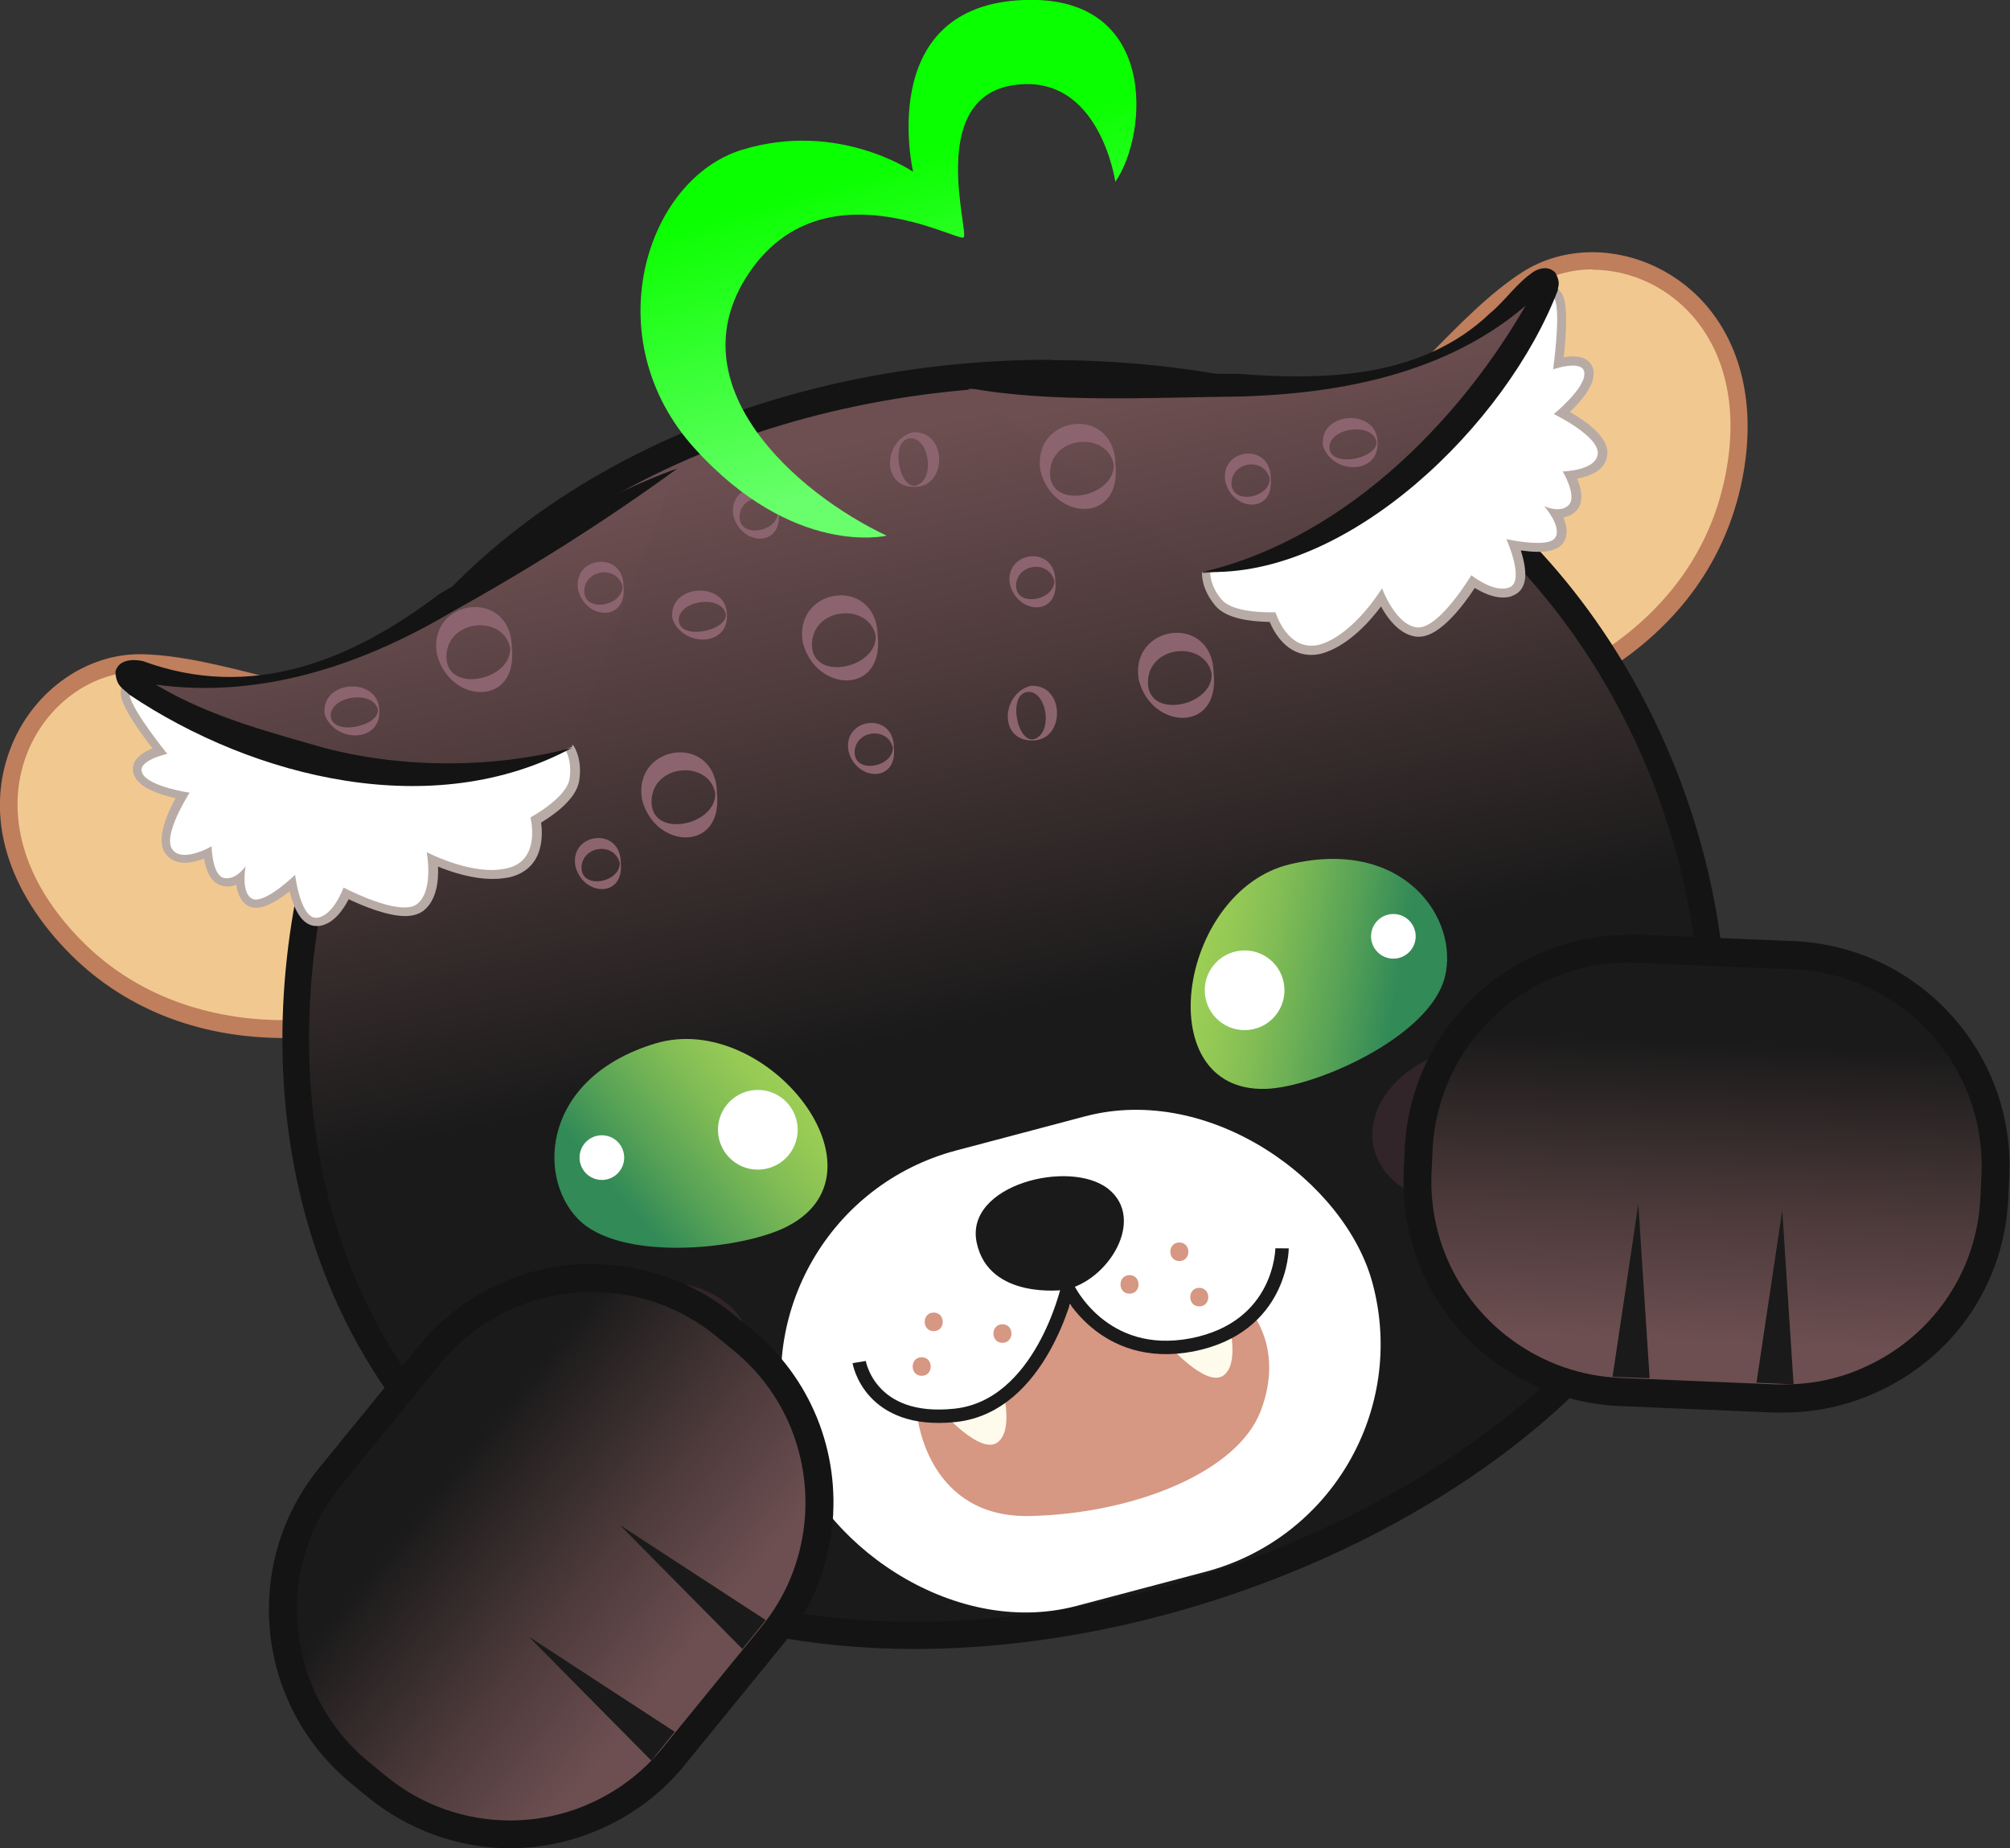 <?xml version="1.0" encoding="UTF-8"?>
<svg id="Layer_2" data-name="Layer 2" xmlns="http://www.w3.org/2000/svg" xmlns:xlink="http://www.w3.org/1999/xlink" viewBox="0 0 58.51 53.79">
  <rect x="0" y="0" width="58.51" height="53.79" fill="#333333" stroke="none"/>
  <defs>
    <style>
      .cls-1 {
        fill: #d69783;
      }

      .cls-2 {
        fill: url(#linear-gradient-8);
      }

      .cls-3 {
        fill: url(#linear-gradient-7);
      }

      .cls-4 {
        fill: url(#linear-gradient-5);
      }

      .cls-5 {
        fill: url(#linear-gradient-6);
      }

      .cls-6 {
        fill: url(#linear-gradient-4);
      }

      .cls-7 {
        fill: url(#linear-gradient-3);
      }

      .cls-8 {
        fill: url(#linear-gradient-2);
      }

      .cls-9 {
        fill: #f1c990;
      }

      .cls-10 {
        fill: url(#linear-gradient);
      }

      .cls-11 {
        fill: #b8aba6;
      }

      .cls-12 {
        fill: #141414;
      }

      .cls-13 {
        stroke: #1a1a1a;
        stroke-miterlimit: 10;
        stroke-width: .39px;
      }

      .cls-13, .cls-14 {
        fill: #fff;
      }

      .cls-15 {
        fill: #8c646f;
      }

      .cls-16 {
        fill: #bf7e5c;
      }

      .cls-17 {
        fill: #fffbec;
      }

      .cls-18 {
        fill: #312529;
      }

      .cls-19 {
        fill: #1a1a1a;
      }
    </style>
    <linearGradient id="linear-gradient" x1="24.73" y1="81.32" x2="26.95" y2="98.52" gradientTransform="translate(-6.04 -66.32) rotate(-4.85)" gradientUnits="userSpaceOnUse">
      <stop offset="0" stop-color="#6d4f51"/>
      <stop offset=".42" stop-color="#4d3a3b"/>
      <stop offset="1" stop-color="#1a1a1a"/>
    </linearGradient>
    <linearGradient id="linear-gradient-2" x1="10.58" y1="83.51" x2="12.76" y2="100.34" xlink:href="#linear-gradient"/>
    <linearGradient id="linear-gradient-3" x1="32.53" y1="97.18" x2="38.47" y2="98.78" gradientTransform="translate(-6.04 -66.32) rotate(-4.85)" gradientUnits="userSpaceOnUse">
      <stop offset="0" stop-color="#9fd055"/>
      <stop offset=".16" stop-color="#96ca55"/>
      <stop offset=".41" stop-color="#7fbb55"/>
      <stop offset=".71" stop-color="#5aa456"/>
      <stop offset="1" stop-color="#328a57"/>
    </linearGradient>
    <linearGradient id="linear-gradient-4" x1="-1411.83" y1="372.31" x2="-1405.89" y2="373.91" gradientTransform="translate(-1412.73 297.08) rotate(154.73) scale(1 -1)" xlink:href="#linear-gradient-3"/>
    <linearGradient id="linear-gradient-5" x1="36.18" y1="80.2" x2="38.36" y2="97.03" xlink:href="#linear-gradient"/>
    <linearGradient id="linear-gradient-6" x1="27.11" y1="82.19" x2="25.4" y2="73.52" gradientTransform="translate(-6.04 -66.32) rotate(-4.85)" gradientUnits="userSpaceOnUse">
      <stop offset="0" stop-color="#69ff6c"/>
      <stop offset="1" stop-color="#0aff00"/>
    </linearGradient>
    <linearGradient id="linear-gradient-7" x1="40.44" y1="4.63" x2="40.44" y2="-4.12" gradientTransform="translate(9.27 32.75) rotate(2.4)" xlink:href="#linear-gradient"/>
    <linearGradient id="linear-gradient-8" x1="-815.09" y1="697.75" x2="-815.09" y2="689" gradientTransform="translate(-1035.99 239.21) rotate(129.19) scale(1 -1)" xlink:href="#linear-gradient"/>
  </defs>
  <g id="Layer_1-2" data-name="Layer 1">
    <g>
      <g>
        <path class="cls-9" d="M8.28,29.96c-1.73,0-4.21-.43-6.18-2.49-1.74-1.82-2.28-3.91-1.5-5.74.62-1.45,2.01-2.42,3.45-2.42,0,0,.1,0,.1,0,1.08.03,2.29.34,3.57.67,1.42.36,2.89.73,4.22.73h0c.72,0,1.34-.11,1.88-.33.19-.08.36-.11.5-.11.25,0,.45.11.56.31.77,1.31-2.67,7.58-3.37,8.82-.03.06-.08.1-.14.12-.05.02-1.35.45-3.12.45Z"/>
        <path class="cls-16" d="M4.06,19.56s.06,0,.09,0c2.25.07,5.23,1.4,7.8,1.4.7,0,1.37-.1,1.98-.35.16-.06.3-.1.41-.1,1.88,0-3.03,8.75-3.03,8.75,0,0-1.29.43-3.04.43s-4.14-.47-5.99-2.41c-3.59-3.75-1.06-7.73,1.77-7.73M4.06,19.04c-1.55,0-3.03,1.04-3.69,2.58-.83,1.94-.26,4.13,1.55,6.02,1.61,1.68,3.81,2.57,6.36,2.57,1.81,0,3.14-.44,3.2-.46.12-.04.22-.13.29-.24,1.28-2.28,4.16-7.72,3.36-9.08-.16-.28-.45-.44-.79-.44-.18,0-.38.04-.6.13-.52.21-1.1.31-1.79.31-1.31,0-2.76-.37-4.16-.72-1.3-.33-2.52-.64-3.63-.67h-.11Z"/>
      </g>
      <g>
        <path class="cls-9" d="M43.5,20.64s-.09-.01-.13-.03c-1.81-1.02-7.7-4.48-7.45-5.92.06-.32.33-.52.8-.6,1.86-.3,3.46-1.94,5.01-3.51.93-.94,1.8-1.83,2.71-2.42.55-.36,1.22-.55,1.92-.55,1.22,0,2.43.59,3.22,1.58.98,1.22,1.28,2.96.86,4.89-1.16,5.23-6.83,6.56-6.89,6.57-.02,0-.04,0-.06,0Z"/>
        <path class="cls-16" d="M46.36,7.85c2.26,0,4.71,2.14,3.83,6.15-1.13,5.13-6.69,6.37-6.69,6.37,0,0-9.8-5.54-6.73-6.04,3.07-.5,5.42-4.41,7.82-5.98.53-.34,1.14-.51,1.77-.51M46.36,7.34c-.75,0-1.46.2-2.06.59-.93.6-1.81,1.5-2.75,2.46-1.52,1.55-3.1,3.15-4.87,3.44-.74.12-.96.5-1.01.81-.27,1.51,4.63,4.53,7.57,6.19.08.04.17.07.25.07.04,0,.08,0,.11-.01.24-.05,5.89-1.38,7.08-6.77.44-2.01.12-3.82-.91-5.11-.84-1.05-2.12-1.67-3.42-1.67h0Z"/>
      </g>
      <g>
        <path class="cls-10" d="M26.64,47.59c-2.97,0-5.67-.53-8.04-1.59l-.23-.12c-.36-.16-.72-.34-1.07-.54-8.5-4.76-9.71-13.65-8.02-20.38.37-1.5.9-2.93,1.55-4.11,3.29-6.07,11.06-9.99,19.78-9.99,1.76,0,3.53.16,5.25.49,2.79.52,5.33,1.81,7.57,3.84,5.4,4.89,7.8,13.18,5.71,19.71-.2.61-.44,1.18-.74,1.73,0,.02-.01.04-.02.06-3.33,6.12-12.87,10.91-21.73,10.91Z"/>
        <path class="cls-12" d="M30.6,11.25c1.72,0,3.46.16,5.18.48,2.83.53,5.32,1.87,7.38,3.74,5.25,4.75,7.66,12.88,5.6,19.3-.19.58-.43,1.15-.74,1.71h0c-3.21,5.92-12.63,10.72-21.39,10.72-2.77,0-5.47-.48-7.89-1.56-.08-.04-.15-.08-.23-.12-.36-.16-.7-.33-1.04-.52-8.59-4.81-9.39-13.75-7.83-19.95.38-1.55.91-2.92,1.52-4.02,3.33-6.14,11.14-9.79,19.44-9.79M30.6,10.47h0c-8.86,0-16.76,4-20.12,10.2-.66,1.21-1.21,2.67-1.59,4.21-1.73,6.87-.48,15.95,8.21,20.81.39.22.75.4,1.11.56l.06.03c.05.03.1.05.15.08,2.43,1.08,5.19,1.63,8.21,1.63,8.99,0,18.69-4.88,22.07-11.12.02-.03.03-.06.04-.09.3-.56.55-1.16.75-1.76,2.14-6.67-.31-15.13-5.82-20.12-2.29-2.07-4.91-3.4-7.76-3.93-1.75-.33-3.54-.49-5.32-.49h0Z"/>
      </g>
      <g>
        <path class="cls-14" d="M9.19,26.82c-.43,0-.62-.71-.7-1.12-.26.23-.73.59-1.05.59-.06,0-.11-.01-.16-.03-.25-.12-.31-.45-.31-.72-.1.08-.23.14-.38.14-.05,0-.09,0-.14-.02-.31-.09-.4-.56-.43-.84-.17.08-.43.17-.66.17-.27,0-.41-.12-.47-.23-.26-.39.18-1.23.4-1.61-.36-.07-1.08-.25-1.27-.58-.06-.1-.06-.21-.02-.31.1-.21.41-.34.62-.4-.29-.37-.95-1.24-1-1.62-.02-.13.03-.21.07-.26.09-.1.25-.15.48-.15.25,0,.51.06.53.06.08.05,2.46,2.16,6.34,2.53.55.05,1.09.08,1.59.08,2.67,0,3.71-.76,3.71-.76.02-.02.05-.03.08-.03,0,0,.01,0,.02,0,.03,0,.07.02.08.05.01.01.24.35.16.95-.08.53-.85,1.01-1.12,1.17.04.21.09.7-.14,1.08-.14.23-.36.38-.65.45-.14.03-.3.05-.47.05-.68,0-1.39-.27-1.74-.43.04.38.04,1.08-.37,1.39-.11.08-.26.12-.45.12-.57,0-1.39-.38-1.71-.53-.11.25-.39.77-.82.83h-.05Z"/>
        <path class="cls-11" d="M4.2,19.93c.24,0,.5.06.5.06,0,0,2.39,2.15,6.36,2.53.59.06,1.12.08,1.6.08,2.76,0,3.79-.79,3.79-.79,0,0,.21.3.13.85-.08.56-1.14,1.13-1.14,1.13,0,0,.33,1.25-.68,1.48-.14.03-.29.05-.44.05-.91,0-1.9-.52-1.9-.52,0,0,.22,1.12-.28,1.51-.09.07-.22.1-.37.1-.67,0-1.77-.58-1.77-.58,0,0-.29.82-.77.88-.01,0-.02,0-.03,0-.46,0-.61-1.25-.61-1.25,0,0-.74.72-1.14.72-.04,0-.07,0-.1-.02-.35-.16-.2-.95-.2-.95,0,0-.24.35-.54.35-.03,0-.07,0-.1-.01-.34-.1-.35-.92-.35-.92,0,0-.43.25-.78.25-.15,0-.28-.04-.37-.17-.28-.42.51-1.64.51-1.64,0,0-1.16-.17-1.37-.55s.72-.58.72-.58c0,0-1.04-1.28-1.1-1.72-.03-.22.19-.27.43-.27M4.2,19.67c-.27,0-.46.06-.58.2-.06.07-.13.19-.1.37.05.37.58,1.11.92,1.54-.21.08-.44.22-.53.41-.06.14-.06.29.02.43.19.34.77.52,1.18.61-.25.46-.57,1.19-.31,1.59.09.13.26.29.58.29.19,0,.39-.06.56-.12.05.31.18.69.5.78.06.02.12.03.18.03.09,0,.18-.02.26-.05.03.25.13.51.37.63.06.03.13.04.21.04.3,0,.68-.25.97-.48.11.45.33,1.01.78,1.01.01,0,.05,0,.07,0,.43-.05.72-.49.87-.78.38.18,1.11.49,1.64.49.22,0,.39-.05.53-.15.39-.3.45-.87.43-1.29.39.16,1,.36,1.59.36.18,0,.34-.02.5-.05.33-.08.58-.25.74-.51.22-.37.21-.83.17-1.08.35-.21,1.03-.68,1.11-1.22.1-.64-.15-1-.18-1.04-.04-.06-.1-.09-.17-.1-.01,0-.03,0-.04,0-.06,0-.11.02-.16.05,0,0-1.03.74-3.64.74-.5,0-1.03-.03-1.58-.08-3.83-.37-6.19-2.44-6.21-2.47-.03-.03-.07-.05-.11-.06-.01,0-.29-.07-.56-.07h0Z"/>
      </g>
      <g>
        <path class="cls-8" d="M19.72,13.59s-2.76,1.47-7.77,4.56c-5.01,3.09-7.7,1-8.26,1.41s7.53,4.76,12.96,2.17"/>
        <path class="cls-12" d="M19.74,13.62c-2.14,1.56-4.35,2.95-6.64,4.22-2.8,1.65-5.98,2.64-9.23,1.97-.02,0,.11-.08.1-.16,0-.2-.02-.09.04-.07,1.48,1.05,3.29,1.58,5.02,2.07,2.45.74,5.32.73,7.63.11-4.03,2.18-9.25.9-12.89-1.54-.19-.19-.39-.24-.41-.67.09-.37.53-.37.8-.31,3.15,1.16,6.06,0,8.61-1.94,2.2-1.28,4.75-2.91,6.97-3.67h0Z"/>
      </g>
      <g>
        <path class="cls-14" d="M38.16,18.92c-.69,0-1.02-.7-1.12-.96h-.06c-.43,0-1.2-.05-1.51-.42-.39-.47-.36-.87-.36-.89,0-.03.02-.07.05-.09.02-.02.05-.03.08-.03h.03c.55,0,2.2-.17,4.88-2.17,3.13-2.33,4.07-5.36,4.08-5.39.08-.1.52-.52.84-.52.14,0,.25.07.31.21.15.35.04,1.44-.01,1.91.12-.03.28-.06.42-.06.41,0,.47.25.47.36.01.39-.51.91-.79,1.16.39.21,1.2.7,1.18,1.17-.02.46-.61.6-.94.64.13.26.29.7.07.94-.1.11-.25.17-.42.17-.03,0-.05,0-.07,0,.14.23.27.54.11.78-.09.14-.3.21-.63.21-.24,0-.51-.04-.69-.07.11.3.27.81.15,1.12-.04.11-.11.19-.21.23-.08.04-.17.05-.27.05-.33,0-.68-.21-.86-.33-.25.39-.98,1.47-1.58,1.47-.55-.06-.92-.66-1.08-1-.27.39-.91,1.21-1.69,1.47-.12.04-.24.06-.36.06Z"/>
        <path class="cls-11" d="M45.07,8.58c.08,0,.15.04.19.13.18.41-.05,2.04-.05,2.04,0,0,.31-.11.57-.11.18,0,.34.05.34.23.02.44-.89,1.18-.89,1.18,0,0,1.3.63,1.28,1.14s-1.02.53-1.02.53c0,0,.42.71.18.97-.09.1-.21.13-.33.13-.2,0-.39-.09-.39-.09,0,0,.53.6.32.92-.08.12-.29.15-.52.15-.41,0-.9-.11-.9-.11,0,0,.54,1.2.1,1.4-.07.03-.14.04-.22.04-.42,0-.9-.39-.9-.39,0,0-.91,1.52-1.54,1.52-.01,0-.03,0-.04,0-.63-.07-1.02-1.14-1.02-1.14,0,0-.78,1.29-1.75,1.62-.11.04-.22.05-.32.05-.74,0-1.03-.97-1.03-.97,0,0-.06,0-.16,0-.34,0-1.13-.04-1.41-.37-.36-.43-.33-.8-.33-.8,0,0,.03,0,.1,0,.42,0,2.13-.14,4.88-2.2,3.2-2.38,4.12-5.46,4.12-5.46,0,0,.44-.42.71-.42M45.07,8.32h0c-.35,0-.77.38-.89.5-.03.03-.05.07-.07.11,0,.03-.95,3.03-4.03,5.33-2.74,2.04-4.42,2.15-4.73,2.15-.04,0-.07,0-.08,0,0,0-.02,0-.02,0-.06,0-.12.02-.17.06-.05.04-.09.11-.09.18,0,.05-.03.48.39.98.32.38,1.03.46,1.58.47.14.33.5.96,1.21.96.13,0,.26-.02.4-.07.71-.24,1.31-.91,1.63-1.34.2.36.55.83,1.04.88,0,0,.06,0,.07,0,.61,0,1.3-.93,1.62-1.42.21.13.52.28.82.28.12,0,.23-.02.32-.07.13-.06.23-.16.28-.3.11-.28.02-.69-.08-1,.16.02.33.04.5.04.38,0,.62-.09.74-.27.15-.23.1-.5,0-.73.15-.03.28-.09.38-.2.23-.25.14-.64.02-.93.37-.07.87-.25.88-.74.02-.48-.63-.94-1.09-1.2.31-.3.71-.75.69-1.14,0-.23-.17-.48-.6-.48-.09,0-.18.01-.27.03.06-.54.13-1.45-.02-1.79-.08-.18-.23-.28-.42-.28h0Z"/>
      </g>
      <rect class="cls-14" x="22.67" y="32.76" width="17.58" height="13.71" rx="6.85" ry="6.85" transform="translate(-9.09 9.37) rotate(-14.83)"/>
      <path class="cls-1" d="M26.71,41.25s.3,2.95,3.29,2.87c3-.07,6.02-1.27,6.7-3.06s-.27-2.86-.27-2.86c0,0-1.26,1.1-2.43,1.05s-2.33-.63-2.93-1.5c0,0-.88,3.67-4.35,3.49Z"/>
      <g>
        <path class="cls-7" d="M37,31.68c1.5-.13,4.64-1.56,5.06-3.25s-1.19-4.06-4.5-3.28c-3.31.78-4.17,6.83-.55,6.53Z"/>
        <circle class="cls-14" cx="36.23" cy="28.82" r="1.16"/>
        <circle class="cls-14" cx="40.56" cy="27.25" r=".65"/>
      </g>
      <g>
        <path class="cls-6" d="M22.82,35.74c-1.36.64-4.79.98-6-.27-1.21-1.25-1.01-4.11,2.25-5.1s7.04,3.82,3.75,5.37Z"/>
        <circle class="cls-14" cx="22.06" cy="32.88" r="1.16"/>
        <circle class="cls-14" cx="17.52" cy="33.69" r=".65"/>
      </g>
      <ellipse class="cls-18" cx="42.93" cy="32.75" rx="3.01" ry="2.27" transform="translate(-6 9.91) rotate(-12.32)"/>
      <ellipse class="cls-18" cx="18.88" cy="39.62" rx="3.01" ry="2.27" transform="translate(-8.02 4.94) rotate(-12.32)"/>
      <g>
        <path class="cls-4" d="M28.18,11.32s3.12-.17,9.01-.13,7.1-3.14,7.8-3.08-3.97,7.97-9.96,8.57"/>
        <path class="cls-12" d="M28.18,11.28c2.61-.3,5.24-.42,7.87-.4,2.56.2,5.36.11,7.32-1.76.46-.38.78-.89,1.3-1.23.17-.09.41-.15.6.04.18.31.07.41.08.51-1.49,3.91-6.11,8.41-10.31,8.2,4.23-1.01,7.72-4.62,9.7-8.34.04-.05-.03-.13.07.04.03.08.18.08.17.09-.04,0-.11.05-.18.11-2.33,2.26-5.63,2.92-8.74,3-2.54.03-5.53.19-7.87-.25h0Z"/>
      </g>
      <g>
        <path class="cls-15" d="M25.55,18.51c.18,1.74-1.81,1.64-2.18.19-.28-1.62,2.15-1.96,2.18-.19h0ZM25.49,18.51c-.19-.96-1.76-.85-1.85.16-.11,1.2,1.89.81,1.85-.16h0Z"/>
        <path class="cls-15" d="M18.15,17.06c.11,1.05-1.1.98-1.32.11-.18-.97,1.31-1.17,1.32-.11h0ZM18.12,17.06c-.17-.61-1.05-.49-1.11.09-.06.71,1.13.5,1.11-.09h0Z"/>
        <path class="cls-15" d="M30.72,16.9c.11,1.05-1.1.98-1.32.11-.18-.97,1.31-1.17,1.32-.11h0ZM30.69,16.9c-.17-.61-1.05-.49-1.11.09-.06.71,1.13.5,1.11-.09h0Z"/>
        <path class="cls-15" d="M22.67,14.9c.11,1.05-1.1.98-1.32.11-.18-.97,1.31-1.17,1.32-.11h0ZM22.64,14.9c-.17-.61-1.05-.49-1.11.09-.06.71,1.13.5,1.11-.09h0Z"/>
        <path class="cls-15" d="M36.99,13.91c.11,1.05-1.1.98-1.32.11-.18-.97,1.31-1.17,1.32-.11h0ZM36.96,13.92c-.17-.61-1.05-.49-1.11.09-.06.71,1.13.5,1.11-.09h0Z"/>
        <path class="cls-15" d="M26.02,21.75c.11,1.05-1.1.98-1.32.11-.18-.97,1.31-1.17,1.32-.11h0ZM25.99,21.75c-.17-.61-1.05-.49-1.11.09-.06.71,1.13.5,1.11-.09h0Z"/>
        <path class="cls-15" d="M18.07,25.1c.11,1.05-1.1.98-1.32.11-.18-.97,1.31-1.17,1.32-.11h0ZM18.04,25.11c-.17-.61-1.05-.49-1.11.09-.06.71,1.13.5,1.11-.09h0Z"/>
        <path class="cls-15" d="M32.47,13.52c.18,1.74-1.81,1.64-2.18.19-.28-1.62,2.15-1.96,2.18-.19h0ZM32.42,13.52c-.19-.96-1.76-.85-1.85.16-.11,1.2,1.89.81,1.85-.16h0Z"/>
        <path class="cls-15" d="M14.9,18.85c.18,1.74-1.81,1.64-2.18.19-.28-1.62,2.15-1.96,2.18-.19h0ZM14.85,18.86c-.19-.96-1.76-.85-1.85.16-.11,1.2,1.89.81,1.85-.16h0Z"/>
        <path class="cls-15" d="M35.33,19.6c.18,1.74-1.81,1.64-2.18.19-.28-1.62,2.15-1.96,2.18-.19h0ZM35.27,19.61c-.19-.96-1.76-.85-1.85.16-.11,1.2,1.89.81,1.85-.16h0Z"/>
        <path class="cls-15" d="M20.87,23.08c.18,1.74-1.81,1.64-2.18.19-.28-1.62,2.15-1.96,2.18-.19h0ZM20.82,23.08c-.19-.96-1.76-.85-1.85.16-.11,1.2,1.89.81,1.85-.16h0Z"/>
        <path class="cls-15" d="M11.04,20.65c.07.99-1.32.97-1.59.13-.11-1,1.55-1.09,1.59-.13h0ZM11,20.65c-.14-.56-1.29-.41-1.37.12-.07.68,1.42.39,1.37-.12h0Z"/>
        <path class="cls-15" d="M21.16,17.86c.07.99-1.32.97-1.59.13-.11-1,1.55-1.09,1.59-.13h0ZM21.13,17.87c-.14-.56-1.29-.41-1.37.12-.07.68,1.42.39,1.37-.12h0Z"/>
        <path class="cls-15" d="M40.1,12.84c.07.99-1.32.98-1.59.13-.11-1,1.55-1.09,1.59-.13h0ZM40.07,12.85c-.14-.56-1.29-.41-1.37.12-.07.68,1.42.39,1.37-.12h0Z"/>
        <path class="cls-15" d="M26.63,14.17c-.99.02-.92-1.36-.06-1.59,1.01-.06,1.02,1.59.06,1.59h0ZM26.63,14.14c.57-.11.46-1.27-.05-1.38-.68-.1-.46,1.4.05,1.38h0Z"/>
        <path class="cls-15" d="M30.06,21.55c-.99.02-.92-1.36-.06-1.59,1.01-.06,1.02,1.59.06,1.59h0ZM30.06,21.52c.57-.11.46-1.27-.05-1.38-.68-.1-.46,1.4.05,1.38h0Z"/>
      </g>
      <path class="cls-5" d="M32.47,5.31s-.45-3.22-2.98-2.83c-2.52.39-1.27,4.29-1.44,4.43s-4.13-2.16-6.27,1.07,1.38,6.36,4.03,7.61c0,0-2.7.65-5.59-2.54s-1.43-7.83,1.38-8.69c2.8-.86,4.98.64,4.98.64,0,0-1.1-4.7,3.04-4.99,4.14-.29,3.81,3.92,2.84,5.29Z"/>
    </g>
    <g>
      <path class="cls-17" d="M34.02,39.15s1.08,1.22,1.58.89.17-1.55.17-1.55c0,0-1.07.61-1.75.65Z"/>
      <path class="cls-17" d="M27.44,41.1s1.08,1.22,1.58.89.17-1.55.17-1.55c0,0-1.07.61-1.75.65Z"/>
      <g>
        <g>
          <path class="cls-3" d="M51.69,40.7l-4.54-.19c-1.17-.05-2.3-.43-3.27-1.11-1.72-1.21-2.69-3.18-2.6-5.26l.03-.65c.14-3.29,2.83-5.88,6.12-5.88.09,0,.17,0,.26,0l4.54.19c3.38.14,6.01,3.01,5.87,6.38l-.03.65c-.1,2.34-1.5,4.39-3.65,5.34-.77.35-1.63.53-2.48.53-.09,0-.17,0-.26,0Z"/>
          <path class="cls-12" d="M47.42,28.02c.08,0,.16,0,.24,0l4.54.19c3.16.13,5.61,2.8,5.48,5.96l-.03.65c-.09,2.25-1.47,4.13-3.4,4.98-.7.32-1.49.49-2.32.49-.08,0-.16,0-.24,0l-4.54-.19c-1.14-.05-2.18-.43-3.05-1.04-1.54-1.08-2.51-2.89-2.43-4.91l.03-.65c.13-3.08,2.67-5.49,5.72-5.49M47.42,27.21h0c-3.51,0-6.38,2.75-6.53,6.26l-.03.65c-.09,2.22.94,4.32,2.77,5.61,1.04.72,2.24,1.13,3.49,1.19l4.54.19c.09,0,.18,0,.27,0,.91,0,1.83-.2,2.65-.57,2.29-1.01,3.78-3.19,3.88-5.69l.03-.65c.15-3.6-2.66-6.65-6.26-6.81l-4.54-.19c-.09,0-.18,0-.28,0h0Z"/>
        </g>
        <polygon class="cls-19" points="46.94 40.07 47.69 35.05 48.02 40.11 46.94 40.07"/>
        <polygon class="cls-19" points="51.13 40.24 51.88 35.23 52.21 40.29 51.13 40.24"/>
      </g>
      <g>
        <g>
          <path class="cls-2" d="M14.85,53.38c-1.4,0-2.76-.49-3.85-1.37l-.5-.41c-2.62-2.14-3.01-6.01-.88-8.63l2.87-3.52c1.17-1.43,2.9-2.26,4.76-2.26,1.41,0,2.78.49,3.87,1.38l.5.41c1.62,1.32,2.44,3.35,2.21,5.43-.14,1.18-.6,2.28-1.34,3.19l-2.87,3.52c-.59.73-1.36,1.32-2.21,1.7-.8.37-1.68.56-2.56.56h0Z"/>
          <path class="cls-12" d="M17.24,37.6c1.27,0,2.55.42,3.61,1.29l.5.41c1.57,1.28,2.27,3.21,2.06,5.08-.12,1.06-.53,2.09-1.25,2.97l-2.87,3.52c-.57.7-1.29,1.24-2.06,1.59-.75.35-1.57.52-2.39.52-1.26,0-2.54-.42-3.59-1.28l-.5-.41c-2.45-2-2.82-5.61-.82-8.06l2.87-3.52c1.13-1.39,2.78-2.11,4.44-2.11M17.24,36.78c-1.98,0-3.82.88-5.07,2.41l-2.87,3.52c-1.1,1.35-1.61,3.05-1.44,4.79.18,1.74,1.02,3.3,2.37,4.41l.5.41c1.16.94,2.62,1.47,4.11,1.47.94,0,1.88-.21,2.73-.6.9-.41,1.72-1.03,2.35-1.81l2.87-3.52c.79-.97,1.28-2.14,1.43-3.39.25-2.23-.63-4.39-2.36-5.8l-.5-.41c-1.16-.95-2.63-1.47-4.13-1.47h0Z"/>
        </g>
        <polygon class="cls-19" points="21.61 47.99 18.04 44.38 22.29 47.15 21.61 47.99"/>
        <polygon class="cls-19" points="18.96 51.24 15.39 47.63 19.64 50.4 18.96 51.24"/>
      </g>
      <path class="cls-13" d="M25.01,39.64s.3,1.82,2.8,1.55,3.27-3.72,3.27-3.72c0,0,1.01,2.17,3.62,1.67,2.61-.51,2.62-2.81,2.62-2.81"/>
      <path class="cls-19" d="M30.98,37.54s-2.2.3-2.55-1.38,2.72-2.44,3.83-1.56,0,2.69-1.28,2.94Z"/>
      <path class="cls-1" d="M34.33,36.7c.35,0,.35-.54,0-.54s-.35.54,0,.54h0Z"/>
      <path class="cls-1" d="M26.83,40.04c.35,0,.35-.54,0-.54s-.35.54,0,.54h0Z"/>
      <path class="cls-1" d="M29.18,39.08c.35,0,.35-.54,0-.54s-.35.54,0,.54h0Z"/>
      <path class="cls-1" d="M32.88,37.65c.35,0,.35-.54,0-.54s-.35.54,0,.54h0Z"/>
      <path class="cls-1" d="M34.91,38.02c.35,0,.35-.54,0-.54s-.35.54,0,.54h0Z"/>
      <path class="cls-1" d="M27.18,38.74c.35,0,.35-.54,0-.54s-.35.54,0,.54h0Z"/>
    </g>
  </g>
</svg>